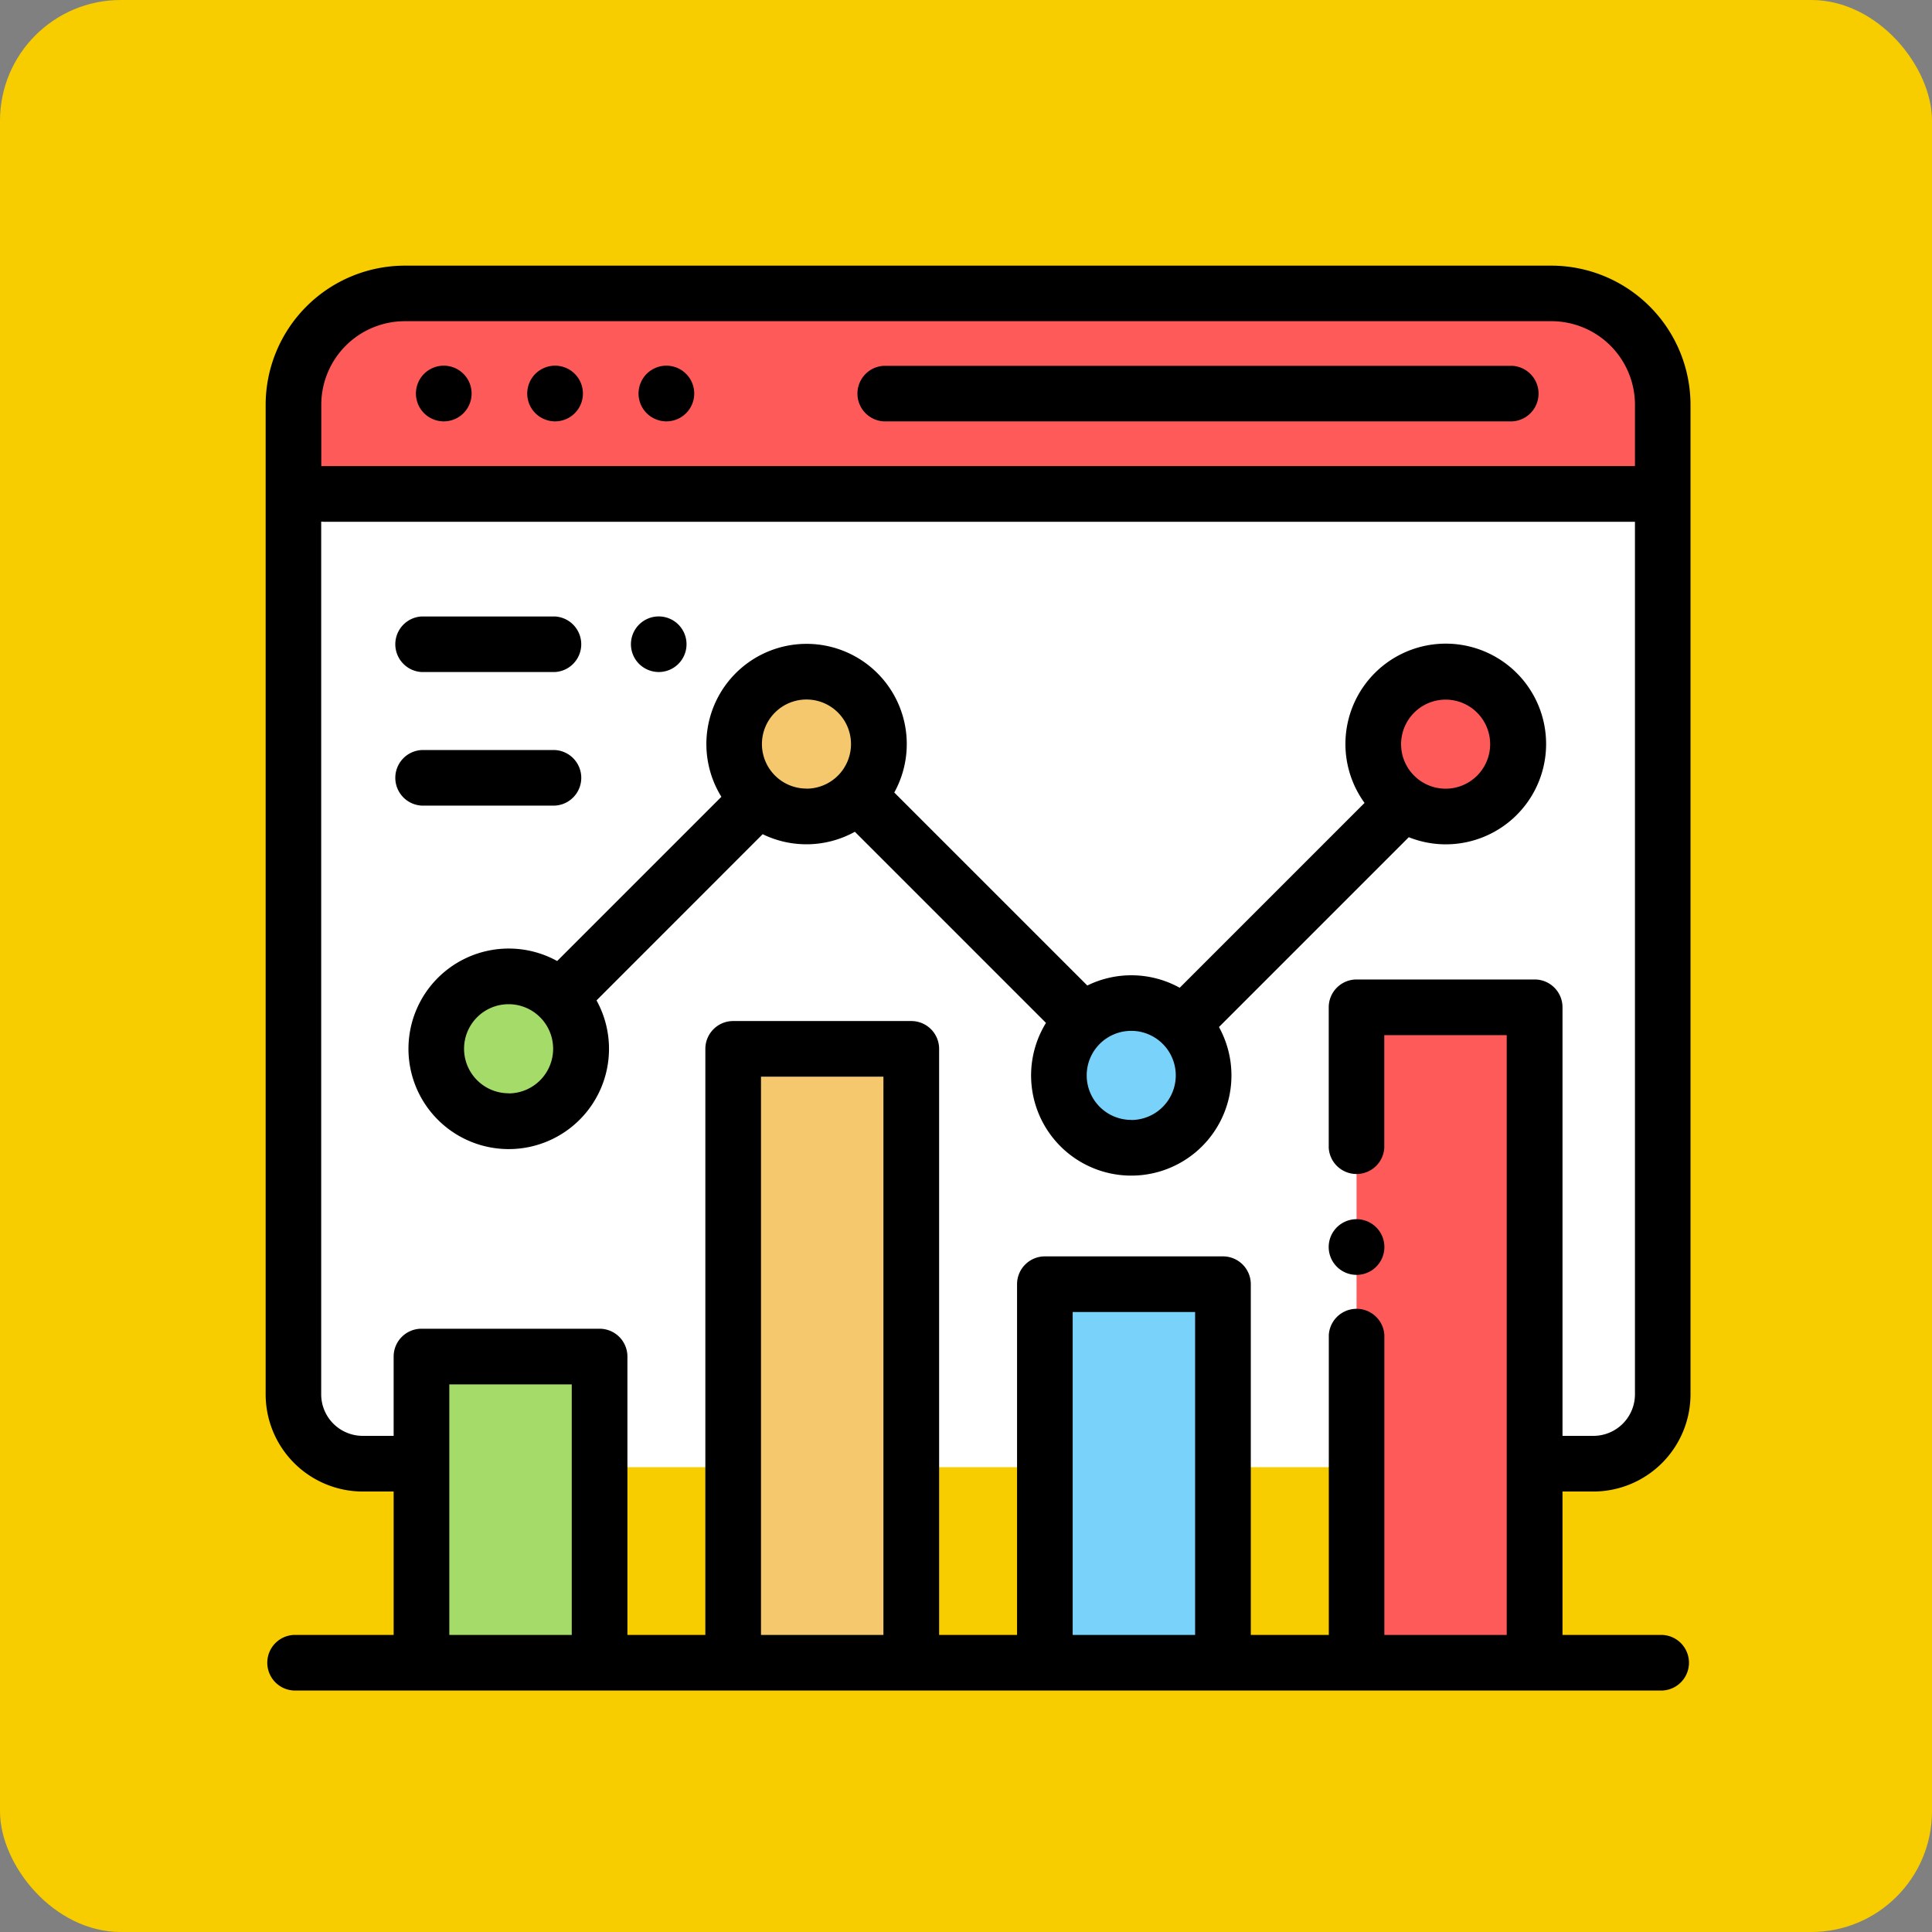 <svg xmlns="http://www.w3.org/2000/svg" width="80" height="80" viewBox="0 0 80 80">
  <rect x="0" y="0" width="80" height="80" fill="#808080" stroke="none"/>
  <g id="Grupo_1065506" data-name="Grupo 1065506" transform="translate(-285 -1584)">
    <rect id="Rectángulo_374183" data-name="Rectángulo 374183" width="80" height="80" rx="5" transform="translate(285 1584)" fill="#f7cd00"/>
    <g id="analytics" transform="translate(296 1595)">
      <path id="Trazado_801498" data-name="Trazado 801498" d="M18.3,58.6H14.609A4.609,4.609,0,0,1,10,53.987V14.609A4.609,4.609,0,0,1,14.609,10H62.086A4.609,4.609,0,0,1,66.7,14.609V53.987A4.609,4.609,0,0,1,62.086,58.6H18.3Z" transform="translate(-8.848 -8.848)" fill="#fff"/>
      <path id="Trazado_801499" data-name="Trazado 801499" d="M62.086,10H14.609A4.609,4.609,0,0,0,10,14.609V18.3H66.7V14.609A4.609,4.609,0,0,0,62.086,10Z" transform="translate(-8.848 -8.848)" fill="#ff5a5a"/>
      <path id="Trazado_801500" data-name="Trazado 801500" d="M21,82H75.74" transform="translate(-18.584 -72.551)" fill="#231f20"/>
      <rect id="Rectángulo_374230" data-name="Rectángulo 374230" width="8" height="13" transform="translate(6 45)" fill="#a5dc69"/>
      <rect id="Rectángulo_374231" data-name="Rectángulo 374231" width="8" height="16" transform="translate(32 42)" fill="#78d2fa"/>
      <rect id="Rectángulo_374232" data-name="Rectángulo 374232" width="7.375" height="25.417" transform="translate(19.359 32.43)" fill="#f5c86e"/>
      <rect id="Rectángulo_374233" data-name="Rectángulo 374233" width="7.375" height="27.138" transform="translate(45.172 30.71)" fill="#ff5a5a"/>
      <circle id="Elipse_8491" data-name="Elipse 8491" cx="2.996" cy="2.996" r="2.996" transform="translate(19.402 16.817)" fill="#f5c86e"/>
      <circle id="Elipse_8492" data-name="Elipse 8492" cx="2.996" cy="2.996" r="2.996" transform="translate(32.85 30.537)" fill="#78d2fa"/>
      <circle id="Elipse_8493" data-name="Elipse 8493" cx="2.996" cy="2.996" r="2.996" transform="translate(45.863 16.817)" fill="#ff5a5a"/>
      <circle id="Elipse_8494" data-name="Elipse 8494" cx="2.996" cy="2.996" r="2.996" transform="translate(7.068 29.434)" fill="#a5dc69"/>
      <path id="Trazado_801501" data-name="Trazado 801501" d="M54.976,50.761A4.028,4.028,0,0,0,59,46.737V5.762A5.768,5.768,0,0,0,53.238,0H5.762A5.768,5.768,0,0,0,0,5.762V46.737a4.028,4.028,0,0,0,4.024,4.024H5.3V56.7H1.152a1.152,1.152,0,0,0,0,2.3h56.7a1.152,1.152,0,0,0,0-2.3H53.7V50.761ZM5.762,2.3H53.238A3.461,3.461,0,0,1,56.7,5.762V8.3H2.42c-.039,0-.078,0-.116.006V5.762A3.461,3.461,0,0,1,5.762,2.3ZM7.605,56.7V46.324h5.07V56.7Zm12.906,0V33.583h5.07V56.7Zm12.906,0V43.328h5.07V56.7Zm12.906,0V44.279a1.152,1.152,0,0,0-2.3,0V56.7H40.793V42.176a1.152,1.152,0,0,0-1.152-1.152H32.266a1.152,1.152,0,0,0-1.152,1.152V56.7H27.887V32.431a1.152,1.152,0,0,0-1.152-1.152H19.359a1.152,1.152,0,0,0-1.152,1.152V56.7H14.98V45.172a1.152,1.152,0,0,0-1.152-1.152H6.453A1.152,1.152,0,0,0,5.3,45.172v3.284H4.024A1.721,1.721,0,0,1,2.3,46.737V10.6c.038,0,.077.006.116.006H56.7V46.737a1.721,1.721,0,0,1-1.719,1.719H53.7V30.71a1.152,1.152,0,0,0-1.152-1.152H45.172A1.152,1.152,0,0,0,44.02,30.71v5.819a1.152,1.152,0,0,0,2.3,0V31.862h5.07V56.7Z"/>
      <path id="Trazado_801502" data-name="Trazado 801502" d="M213.217,38.3h26.035a1.152,1.152,0,0,0,0-2.3H213.217a1.152,1.152,0,0,0,0,2.3Z" transform="translate(-187.628 -31.852)"/>
      <path id="Trazado_801503" data-name="Trazado 801503" d="M95.152,38.3a1.153,1.153,0,1,0-.815-.338A1.161,1.161,0,0,0,95.152,38.3Z" transform="translate(-83.168 -31.852)"/>
      <path id="Trazado_801504" data-name="Trazado 801504" d="M55.152,38.3a1.153,1.153,0,1,0-.815-.338A1.161,1.161,0,0,0,55.152,38.3Z" transform="translate(-47.777 -31.852)"/>
      <path id="Trazado_801505" data-name="Trazado 801505" d="M135.152,38.3a1.153,1.153,0,1,0-.815-.338A1.161,1.161,0,0,0,135.152,38.3Z" transform="translate(-118.559 -31.852)"/>
      <path id="Trazado_801506" data-name="Trazado 801506" d="M383.152,342.64a1.153,1.153,0,1,0,.815.338A1.157,1.157,0,0,0,383.152,342.64Z" transform="translate(-337.98 -303.156)"/>
      <path id="Trazado_801507" data-name="Trazado 801507" d="M94.28,144.236a4.155,4.155,0,1,0-3.357-1.715l-7.654,7.654a4.138,4.138,0,0,0-3.826-.093L71.45,142.09a4.149,4.149,0,1,0-7.159.178l-6.8,6.8a4.152,4.152,0,1,0,1.63,1.63L66,143.816a4.139,4.139,0,0,0,3.818-.1l7.914,7.914a4.148,4.148,0,1,0,7.163.171l7.86-7.86A4.122,4.122,0,0,0,94.28,144.236Zm0-5.992a1.844,1.844,0,1,1-1.844,1.844A1.846,1.846,0,0,1,94.28,138.244Zm-38.8,16.3a1.844,1.844,0,1,1,1.844-1.844A1.846,1.846,0,0,1,55.485,154.549Zm12.334-12.617a1.844,1.844,0,1,1,1.844-1.844A1.846,1.846,0,0,1,67.819,141.931Zm13.448,13.72a1.844,1.844,0,1,1,1.844-1.844A1.846,1.846,0,0,1,81.266,155.651Z" transform="translate(-45.42 -120.274)"/>
      <path id="Trazado_801508" data-name="Trazado 801508" d="M132.412,128.325a1.151,1.151,0,1,0-.816-.338A1.163,1.163,0,0,0,132.412,128.325Z" transform="translate(-116.134 -111.498)"/>
      <path id="Trazado_801509" data-name="Trazado 801509" d="M47.152,128.326h5.531a1.152,1.152,0,0,0,0-2.3H47.152a1.152,1.152,0,0,0,0,2.3Z" transform="translate(-40.699 -111.499)"/>
      <path id="Trazado_801510" data-name="Trazado 801510" d="M52.684,176.326a1.152,1.152,0,0,0,0-2.3H47.152a1.152,1.152,0,0,0,0,2.3Z" transform="translate(-40.699 -153.968)"/>
    </g>
  </g>
</svg>
